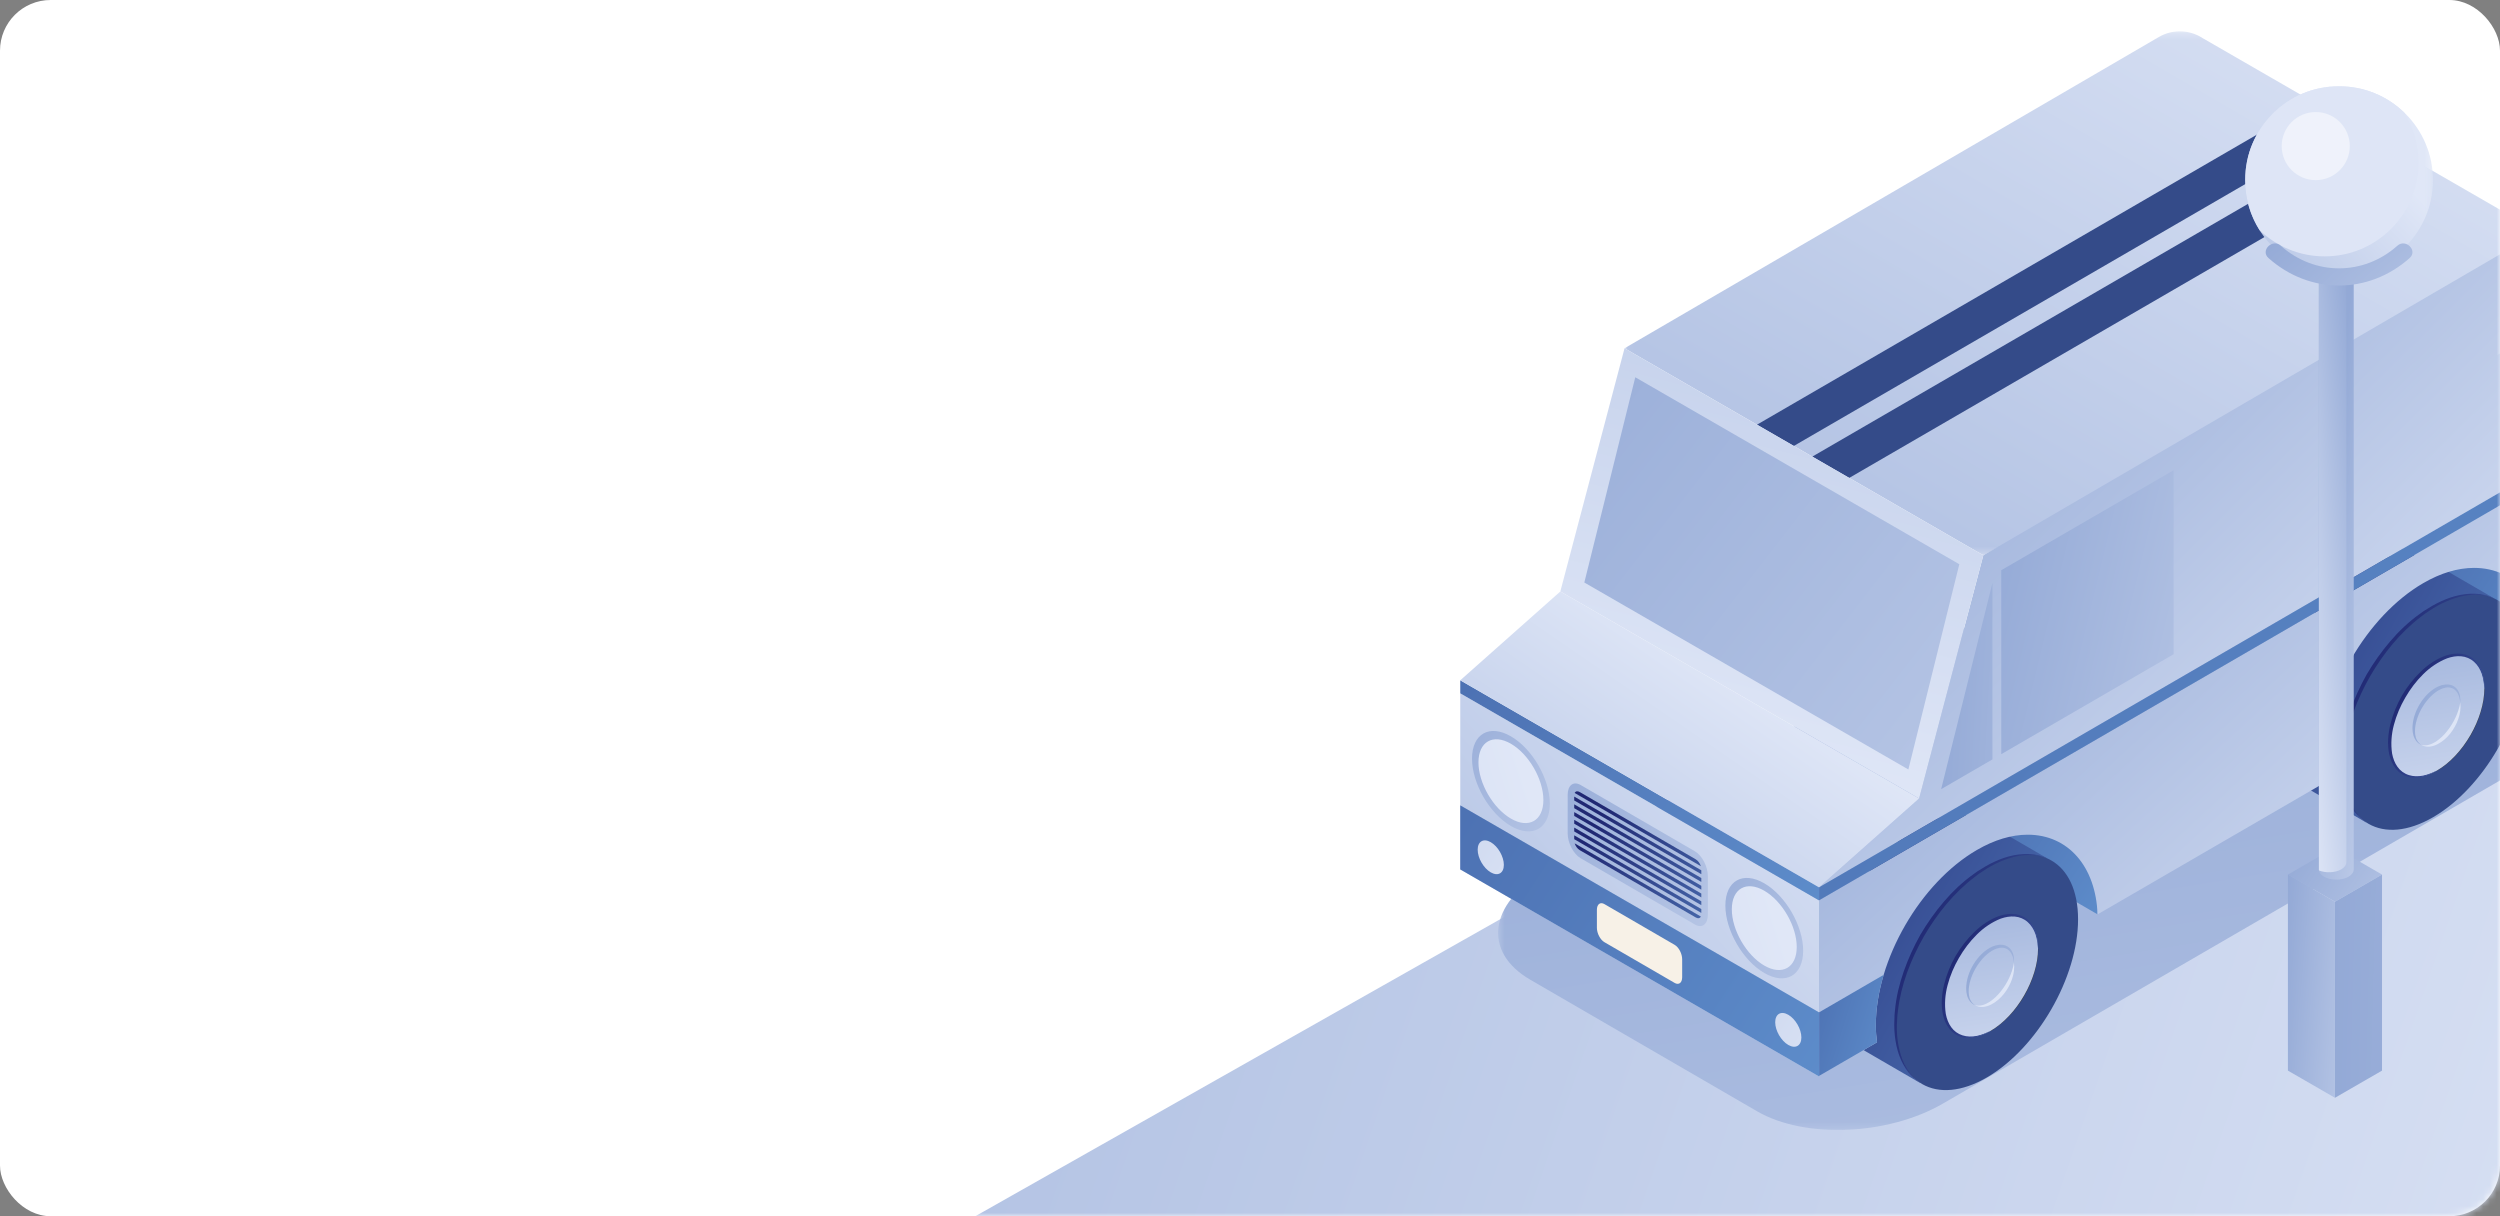 <svg id="ExpressRectangleSvg" width="370px" height="180px" viewBox="0 0 370 180" version="1.1" xmlns="http://www.w3.org/2000/svg" xmlns:xlink="http://www.w3.org/1999/xlink">
    <rect x="0" y="0" width="370" height="180" fill="#808080" stroke="none"/>
    <defs>
        <rect id="pathRectangleExpres-1" x="0" y="0" width="370" height="180" rx="7.5"></rect>
        <linearGradient id="linearGradientRectangleExpres-1" x1="-67.703%" y1="55.32%" x2="120.475%" y2="92.681%">
            <stop stop-color="#93A9D6" offset="0%"></stop>
            <stop stop-color="#E0E7F7" offset="100%"></stop>
        </linearGradient>
        <polygon id="path-4" points="0.516 0.376 163.215 0.376 163.215 94.749 0.516 94.749"></polygon>
        <linearGradient id="linearGradientRectangleExpres-2" x1="35.268%" y1="0%" x2="124.222%" y2="317.767%">
            <stop stop-color="#93A9D6" offset="0%"></stop>
            <stop stop-color="#E0E7F7" offset="100%"></stop>
        </linearGradient>
        <polygon id="path-7" points="0.03 0.23 138.925 0.23 138.925 77.776 0.03 77.776"></polygon>
        <linearGradient id="linearGradientRectangleExpres-3" x1="-52.981%" y1="150.13%" x2="107.134%" y2="-5.401%">
            <stop stop-color="#93A9D6" offset="0%"></stop>
            <stop stop-color="#E0E7F7" offset="100%"></stop>
        </linearGradient>
        <linearGradient id="linearGradientRectangleExpres-4" x1="209.318%" y1="142.723%" x2="-348.412%" y2="-131.291%">
            <stop stop-color="#6BA3DE" offset="0%"></stop>
            <stop stop-color="#202873" offset="100%"></stop>
        </linearGradient>
        <linearGradient id="linearGradientRectangleExpres-5" x1="209.318%" y1="142.723%" x2="-38.323%" y2="-24.562%">
            <stop stop-color="#6BA3DE" offset="0%"></stop>
            <stop stop-color="#202873" offset="100%"></stop>
        </linearGradient>
        <linearGradient id="linearGradientRectangleExpres-6" x1="61.745%" y1="-51.243%" x2="82.561%" y2="161.993%">
            <stop stop-color="#93A9D6" offset="0%"></stop>
            <stop stop-color="#E0E7F7" offset="100%"></stop>
        </linearGradient>
        <linearGradient id="linearGradientRectangleExpres-7" x1="209.318%" y1="142.723%" x2="21.515%" y2="17.853%">
            <stop stop-color="#6BA3DE" offset="0%"></stop>
            <stop stop-color="#202873" offset="100%"></stop>
        </linearGradient>
        <linearGradient id="linearGradientRectangleExpres-8" x1="-600.437%" y1="-742.672%" x2="83.442%" y2="100%">
            <stop stop-color="#93A9D6" offset="0%"></stop>
            <stop stop-color="#E0E7F7" offset="100%"></stop>
        </linearGradient>
        <linearGradient id="linearGradientRectangleExpres-9" x1="0%" y1="26.572%" x2="514.68%" y2="305.839%">
            <stop stop-color="#93A9D6" offset="0%"></stop>
            <stop stop-color="#E0E7F7" offset="100%"></stop>
        </linearGradient>
        <linearGradient id="linearGradientRectangleExpres-10" x1="0%" y1="26.572%" x2="83.442%" y2="100%">
            <stop stop-color="#93A9D6" offset="0%"></stop>
            <stop stop-color="#E0E7F7" offset="100%"></stop>
        </linearGradient>
        <linearGradient id="linearGradientRectangleExpres-11" x1="-8.032%" y1="21.589%" x2="740.31%" y2="185.71%">
            <stop stop-color="#93A9D6" offset="0%"></stop>
            <stop stop-color="#E0E7F7" offset="100%"></stop>
        </linearGradient>
        <linearGradient id="linearGradientRectangleExpres-12" x1="-8.032%" y1="21.589%" x2="294.833%" y2="142.072%">
            <stop stop-color="#93A9D6" offset="0%"></stop>
            <stop stop-color="#E0E7F7" offset="100%"></stop>
        </linearGradient>
        <linearGradient id="linearGradientRectangleExpres-13" x1="-1076.625%" y1="-1048.607%" x2="286.317%" y2="231.548%">
            <stop stop-color="#93A9D6" offset="0%"></stop>
            <stop stop-color="#E0E7F7" offset="100%"></stop>
        </linearGradient>
        <linearGradient id="linearGradientRectangleExpres-14" x1="-32.605%" y1="-27.566%" x2="286.317%" y2="231.548%">
            <stop stop-color="#93A9D6" offset="0%"></stop>
            <stop stop-color="#E0E7F7" offset="100%"></stop>
        </linearGradient>
        <linearGradient id="linearGradientRectangleExpres-15" x1="-1261.098%" y1="665.98%" x2="70.152%" y2="34.894%">
            <stop stop-color="#93A9D6" offset="0%"></stop>
            <stop stop-color="#E0E7F7" offset="100%"></stop>
        </linearGradient>
        <linearGradient id="linearGradientRectangleExpres-16" x1="-52.981%" y1="150.13%" x2="70.152%" y2="34.894%">
            <stop stop-color="#93A9D6" offset="0%"></stop>
            <stop stop-color="#E0E7F7" offset="100%"></stop>
        </linearGradient>
        <linearGradient id="linearGradientRectangleExpres-17" x1="126.819%" y1="-165.022%" x2="62.523%" y2="100%">
            <stop stop-color="#93A9D6" offset="0%"></stop>
            <stop stop-color="#E0E7F7" offset="100%"></stop>
        </linearGradient>
        <linearGradient id="linearGradientRectangleExpres-18" x1="-8.032%" y1="21.589%" x2="2002.253%" y2="258.399%">
            <stop stop-color="#93A9D6" offset="0%"></stop>
            <stop stop-color="#E0E7F7" offset="100%"></stop>
        </linearGradient>
        <linearGradient id="linearGradientRectangleExpres-19" x1="100%" y1="0%" x2="174.483%" y2="160.688%">
            <stop stop-color="#93A9D6" offset="0%"></stop>
            <stop stop-color="#E0E7F7" offset="100%"></stop>
        </linearGradient>
        <linearGradient id="linearGradientRectangleExpres-20" x1="50%" y1="-20.86%" x2="0%" y2="108.016%">
            <stop stop-color="#93A9D6" offset="0%"></stop>
            <stop stop-color="#E0E7F7" offset="100%"></stop>
        </linearGradient>
        <polygon id="pathRectangleExpres-27" points="0 0.063 27.799 0.063 27.799 27.858 0 27.858"></polygon>
    </defs>
    <g stroke="none" stroke-width="1" fill="none" fill-rule="evenodd">
        <g transform="translate(-535, -810)">
            <g transform="translate(535, 810)">
                <rect x="0" y="0" width="370" height="180"></rect>
                <g>
                    <mask id="maskRectangleExpres-2" fill="white">
                        <use xlink:href="#pathRectangleExpres-1"></use>
                    </mask>
                    <use id="MaskExpressRectangle" fill="#FFFFFF" xlink:href="#pathRectangleExpres-1"></use>
                    <polygon fill="url(#linearGradientRectangleExpres-1)" mask="url(#maskRectangleExpres-2)" points="109 200 390 41 390 200"></polygon>
                    <g mask="url(#maskRectangleExpres-2)">
                        <g transform="translate(216.119, 4.067)">
                            <g>
                                <g transform="translate(5.082, 68.421)">
                                    <mask id="mask-5" fill="white">
                                        <use xlink:href="#path-4"></use>
                                    </mask>
                                    <g></g>
                                    <path d="M66.345,90.846 L156.486,38.56 C164.62,33.842 165.504,26.704 158.459,22.618 L124.87,3.134 C117.825,-0.952 105.52,-0.439 97.386,4.279 L7.246,56.565 C-0.889,61.284 -1.772,68.421 5.273,72.507 L38.862,91.991 C45.906,96.077 58.211,95.564 66.345,90.846" fill="url(#linearGradientRectangleExpres-2)" mask="url(#mask-5)"></path>
                                </g>
                                <g transform="translate(24.283, 0.338)">
                                    <mask id="mask-8" fill="white">
                                        <use xlink:href="#path-7"></use>
                                    </mask>
                                    <g></g>
                                    <path d="M0.03,47.137 L79.085,1.085 C81.354,-0.237 83.929,0.061 85.812,1.38 L85.826,1.373 L138.925,32.011 L53.129,77.776 L0.03,47.137 Z" fill="url(#linearGradientRectangleExpres-3)" mask="url(#mask-8)"></path>
                                </g>
                                <polygon fill="#344B89" points="52.103 63.51 57.568 66.663 139.904 18.903 134.438 15.749"></polygon>
                                <polygon fill="#344B89" points="43.914 58.785 49.368 61.932 131.706 14.173 126.242 11.02"></polygon>
                                <path d="M142.777,82.077 C145.372,80.572 147.9,79.809 150.295,79.809 C156.443,79.809 160.415,84.675 160.415,92.204 C160.415,92.447 160.392,92.695 160.385,92.94 L142.243,82.418 C142.422,82.306 142.597,82.182 142.777,82.077" fill="url(#linearGradientRectangleExpres-4)"></path>
                                <path d="M76.715,120.396 C79.309,118.892 81.838,118.129 84.233,118.129 C90.381,118.129 94.352,122.994 94.352,130.524 C94.352,130.766 94.33,131.015 94.322,131.259 L76.181,120.737 C76.36,120.626 76.535,120.501 76.715,120.396" fill="url(#linearGradientRectangleExpres-4)"></path>
                                <path d="M67.743,118.381 C71.555,116.17 74.996,115.998 77.452,117.501 L86.971,123.023 C84.577,121.921 81.405,122.243 77.926,124.261 C70.466,128.588 64.419,139.068 64.419,147.668 C64.419,151.771 65.799,154.702 68.048,156.178 L68.036,156.198 L58.484,150.655 C58.257,150.541 58.037,150.414 57.825,150.273 L57.825,150.273 C55.599,148.789 54.236,145.867 54.236,141.787 C54.236,133.187 60.283,122.708 67.743,118.381" fill="url(#linearGradientRectangleExpres-5)"></path>
                                <path d="M91.434,131.998 C91.434,123.398 85.387,119.934 77.927,124.261 C70.467,128.588 64.42,139.068 64.42,147.668 C64.42,156.268 70.467,159.731 77.927,155.405 C85.387,151.077 91.434,140.598 91.434,131.998" fill="#344B89"></path>
                                <path d="M78.489,148.466 C78.716,148.255 78.948,148.062 79.176,147.867 C79.391,147.654 79.612,147.453 79.817,147.235 C80.24,146.816 80.638,146.376 81.006,145.914 C81.74,144.986 82.422,144.024 83.003,142.998 C83.602,141.983 84.096,140.911 84.533,139.811 C84.751,139.26 84.931,138.694 85.084,138.117 C85.171,137.831 85.232,137.538 85.309,137.245 C85.364,136.949 85.414,136.651 85.482,136.348 L85.539,136.348 C85.538,137.569 85.318,138.782 84.961,139.946 C84.602,141.11 84.106,142.231 83.502,143.29 C82.888,144.341 82.164,145.33 81.336,146.22 C80.507,147.11 79.57,147.906 78.518,148.516 L78.489,148.466 Z" fill="#353836"></path>
                                <path d="M85.511,136.348 C85.511,131.887 82.374,130.09 78.504,132.335 C74.634,134.579 71.497,140.016 71.497,144.477 C71.497,148.938 74.634,150.735 78.504,148.49 C82.374,146.246 85.511,140.809 85.511,136.348" fill="url(#linearGradientRectangleExpres-6)"></path>
                                <path d="M78.503,148.49 C77.873,148.869 77.208,149.21 76.484,149.398 C75.762,149.578 74.989,149.629 74.247,149.435 C73.506,149.241 72.836,148.779 72.365,148.169 C71.891,147.558 71.597,146.828 71.427,146.085 C71.125,144.585 71.256,143.04 71.622,141.585 C71.988,140.124 72.567,138.726 73.306,137.419 C74.069,136.128 74.99,134.929 76.07,133.884 C77.145,132.842 78.412,131.959 79.853,131.466 C80.578,131.243 81.35,131.124 82.115,131.221 C82.877,131.312 83.618,131.648 84.165,132.186 C84.715,132.725 85.067,133.421 85.277,134.138 C85.479,134.862 85.523,135.61 85.51,136.348 C85.461,135.611 85.364,134.877 85.131,134.184 C84.886,133.499 84.508,132.86 83.974,132.395 C83.448,131.922 82.773,131.643 82.074,131.584 C81.375,131.522 80.666,131.655 79.996,131.888 C78.672,132.414 77.454,133.237 76.435,134.264 C75.407,135.282 74.529,136.453 73.804,137.71 C73.076,138.965 72.499,140.313 72.131,141.715 C71.752,143.113 71.644,144.584 71.86,145.997 C71.996,146.697 72.242,147.377 72.655,147.948 C73.062,148.519 73.651,148.954 74.326,149.163 C74.998,149.384 75.739,149.383 76.45,149.248 C77.163,149.102 77.843,148.816 78.503,148.49" fill="url(#linearGradientRectangleExpres-7)"></path>
                                <path d="M76.189,144.693 C76.978,144.919 77.728,144.596 78.359,144.199 C78.988,143.773 79.55,143.242 80.019,142.632 C80.502,142.033 80.907,141.367 81.237,140.663 C81.566,139.958 81.819,139.215 81.946,138.416 C82.05,139.219 81.938,140.062 81.662,140.836 C81.401,141.619 80.99,142.348 80.48,143.001 C79.966,143.647 79.33,144.215 78.584,144.599 C78.211,144.788 77.803,144.922 77.383,144.962 C76.965,144.988 76.527,144.923 76.189,144.693" fill="url(#linearGradientRectangleExpres-8)"></path>
                                <path d="M81.946,138.416 C81.871,137.801 81.727,137.167 81.327,136.735 C80.957,136.279 80.37,136.125 79.817,136.215 C79.261,136.315 78.723,136.579 78.255,136.94 C77.781,137.293 77.355,137.72 76.987,138.194 C76.242,139.134 75.68,140.238 75.397,141.408 C75.266,141.992 75.195,142.601 75.284,143.193 C75.359,143.782 75.646,144.365 76.19,144.693 C75.579,144.49 75.175,143.874 75.002,143.254 C74.834,142.62 74.846,141.957 74.947,141.319 C75.157,140.038 75.734,138.844 76.527,137.827 C76.933,137.324 77.396,136.861 77.933,136.486 C78.468,136.117 79.085,135.82 79.766,135.759 C80.104,135.736 80.457,135.77 80.778,135.908 C81.098,136.045 81.367,136.283 81.554,136.56 C81.929,137.125 81.999,137.798 81.946,138.416" fill="url(#linearGradientRectangleExpres-9)"></path>
                                <path d="M86.971,123.023 C85.145,122.251 83.09,122.37 81.254,122.958 C80.326,123.241 79.435,123.637 78.584,124.106 C78.157,124.336 77.748,124.6 77.344,124.872 L76.735,125.272 C76.536,125.411 76.349,125.568 76.156,125.715 C73.049,128.068 70.562,131.176 68.606,134.542 C66.683,137.926 65.234,141.641 64.776,145.523 C64.693,146.005 64.679,146.493 64.652,146.979 L64.613,147.71 L64.619,148.44 C64.649,149.415 64.768,150.386 65.001,151.331 C65.436,153.216 66.425,155.038 68.048,156.178 C66.347,155.148 65.262,153.306 64.727,151.404 C64.458,150.443 64.313,149.451 64.255,148.457 L64.229,147.71 L64.247,146.965 C64.263,146.467 64.264,145.968 64.335,145.475 C64.511,143.49 64.989,141.542 65.648,139.67 C66.306,137.796 67.131,135.982 68.107,134.252 C69.116,132.542 70.264,130.917 71.55,129.407 C72.833,127.895 74.281,126.514 75.893,125.358 C76.094,125.213 76.289,125.059 76.496,124.923 L77.129,124.531 C77.547,124.264 77.971,124.008 78.415,123.783 C79.296,123.33 80.217,122.945 81.176,122.686 C83.075,122.175 85.194,122.126 86.971,123.023" fill="url(#linearGradientRectangleExpres-7)"></path>
                                <path d="M133.797,79.858 C137.61,77.647 141.05,77.475 143.506,78.978 L153.026,84.5 C150.631,83.398 147.46,83.72 143.981,85.738 C136.521,90.065 130.474,100.545 130.474,109.145 C130.474,113.248 131.853,116.179 134.103,117.655 L134.091,117.675 L124.538,112.132 C124.312,112.018 124.092,111.891 123.88,111.75 C121.653,110.266 120.29,107.344 120.29,103.264 C120.29,94.664 126.338,84.185 133.797,79.858" fill="url(#linearGradientRectangleExpres-5)"></path>
                                <path d="M157.488,93.475 C157.488,84.875 151.441,81.411 143.981,85.738 C136.521,90.065 130.474,100.544 130.474,109.145 C130.474,117.745 136.521,121.209 143.981,116.881 C151.441,112.555 157.488,102.075 157.488,93.475" fill="#344B89"></path>
                                <path d="M144.544,109.943 C144.77,109.732 145.003,109.539 145.23,109.344 C145.446,109.131 145.666,108.931 145.871,108.713 C146.294,108.293 146.692,107.853 147.061,107.39 C147.794,106.464 148.477,105.501 149.058,104.476 C149.657,103.46 150.151,102.388 150.588,101.288 C150.805,100.737 150.985,100.171 151.138,99.594 C151.225,99.308 151.287,99.015 151.364,98.722 C151.419,98.427 151.469,98.128 151.537,97.825 L151.594,97.825 C151.593,99.046 151.372,100.259 151.015,101.423 C150.656,102.588 150.16,103.709 149.557,104.766 C148.942,105.819 148.219,106.806 147.39,107.698 C146.561,108.587 145.625,109.382 144.572,109.993 L144.544,109.943 Z" fill="#353836"></path>
                                <path d="M151.565,97.825 C151.565,93.364 148.428,91.567 144.558,93.812 C140.688,96.056 137.551,101.493 137.551,105.954 C137.551,110.415 140.688,112.212 144.558,109.968 C148.428,107.723 151.565,102.287 151.565,97.825" fill="url(#linearGradientRectangleExpres-6)"></path>
                                <path d="M144.558,109.968 C143.928,110.346 143.263,110.687 142.538,110.874 C141.817,111.055 141.043,111.106 140.301,110.912 C139.56,110.718 138.89,110.256 138.42,109.645 C137.945,109.035 137.652,108.305 137.482,107.562 C137.179,106.063 137.31,104.517 137.677,103.062 C138.043,101.601 138.622,100.203 139.36,98.896 C140.123,97.604 141.045,96.406 142.125,95.361 C143.199,94.319 144.467,93.436 145.907,92.943 C146.633,92.719 147.404,92.601 148.169,92.697 C148.931,92.789 149.672,93.125 150.22,93.663 C150.769,94.202 151.122,94.898 151.331,95.615 C151.534,96.339 151.578,97.087 151.565,97.825 C151.515,97.087 151.418,96.354 151.186,95.661 C150.941,94.976 150.563,94.337 150.028,93.872 C149.502,93.399 148.827,93.119 148.129,93.062 C147.429,92.999 146.72,93.132 146.051,93.365 C144.726,93.892 143.509,94.714 142.489,95.741 C141.462,96.758 140.584,97.931 139.859,99.187 C139.13,100.442 138.553,101.789 138.185,103.191 C137.806,104.59 137.699,106.061 137.915,107.474 C138.05,108.173 138.297,108.855 138.709,109.425 C139.117,109.997 139.705,110.431 140.38,110.641 C141.053,110.861 141.793,110.86 142.504,110.725 C143.218,110.579 143.897,110.293 144.558,109.968" fill="url(#linearGradientRectangleExpres-7)"></path>
                                <path d="M142.243,106.17 C143.032,106.395 143.783,106.074 144.414,105.676 C145.043,105.25 145.605,104.719 146.074,104.109 C146.556,103.509 146.961,102.844 147.291,102.14 C147.62,101.436 147.874,100.692 148,99.893 C148.104,100.696 147.993,101.538 147.716,102.313 C147.455,103.096 147.044,103.825 146.534,104.477 C146.02,105.125 145.385,105.692 144.638,106.075 C144.266,106.265 143.858,106.399 143.437,106.439 C143.02,106.465 142.581,106.401 142.243,106.17" fill="url(#linearGradientRectangleExpres-8)"></path>
                                <path d="M148,99.893 C147.925,99.278 147.781,98.644 147.381,98.212 C147.012,97.756 146.424,97.601 145.871,97.692 C145.316,97.792 144.778,98.056 144.309,98.417 C143.836,98.771 143.41,99.198 143.042,99.671 C142.296,100.611 141.734,101.715 141.451,102.885 C141.32,103.469 141.249,104.078 141.338,104.67 C141.414,105.259 141.7,105.842 142.244,106.17 C141.634,105.966 141.23,105.351 141.057,104.731 C140.888,104.098 140.9,103.434 141.001,102.796 C141.212,101.514 141.789,100.321 142.582,99.303 C142.988,98.801 143.45,98.338 143.987,97.963 C144.522,97.594 145.139,97.297 145.821,97.236 C146.159,97.214 146.511,97.247 146.833,97.385 C147.153,97.522 147.422,97.76 147.609,98.037 C147.983,98.602 148.054,99.275 148,99.893" fill="url(#linearGradientRectangleExpres-9)"></path>
                                <path d="M153.025,84.5 C151.2,83.728 149.144,83.847 147.309,84.434 C146.381,84.718 145.489,85.114 144.638,85.583 C144.211,85.814 143.802,86.077 143.399,86.349 L142.79,86.749 C142.59,86.888 142.404,87.045 142.211,87.192 C139.104,89.545 136.616,92.653 134.66,96.019 C132.737,99.403 131.288,103.118 130.83,107 C130.748,107.482 130.734,107.969 130.706,108.456 L130.667,109.187 L130.674,109.917 C130.704,110.892 130.822,111.863 131.055,112.808 C131.491,114.693 132.479,116.515 134.103,117.654 C132.401,116.625 131.317,114.783 130.781,112.881 C130.512,111.92 130.368,110.928 130.31,109.934 L130.283,109.188 L130.302,108.442 C130.317,107.944 130.319,107.444 130.389,106.952 C130.566,104.967 131.043,103.019 131.702,101.147 C132.361,99.273 133.186,97.459 134.162,95.729 C135.171,94.019 136.318,92.394 137.605,90.884 C138.887,89.372 140.335,87.991 141.948,86.835 C142.149,86.69 142.343,86.536 142.551,86.4 L143.184,86.008 C143.602,85.741 144.026,85.485 144.469,85.261 C145.35,84.807 146.271,84.422 147.23,84.163 C149.129,83.652 151.249,83.603 153.025,84.5" fill="url(#linearGradientRectangleExpres-7)"></path>
                                <path d="M53.099,127.256 L67.909,114.109 L77.412,78.113 L156.467,32.061 C160.642,29.628 165.872,32.654 165.874,37.502 L165.887,61.833 L165.888,61.833 L165.887,61.833 L53.099,127.256 Z" fill="url(#linearGradientRectangleExpres-10)"></path>
                                <path d="M165.888,63.761 L165.888,89.748 L160.385,92.94 C160.387,92.797 160.402,92.651 160.402,92.508 C160.402,85.015 156.24,79.98 150.043,79.98 C147.634,79.98 145.104,80.739 142.524,82.236 C134.133,87.104 127.56,98.499 127.56,108.178 C127.56,109.454 127.69,110.651 127.921,111.771 L94.322,131.259 C94.054,124.18 89.977,119.469 83.989,119.469 C81.58,119.469 79.05,120.228 76.469,121.726 C68.078,126.593 61.505,137.989 61.505,147.668 C61.505,148.546 61.567,149.387 61.679,150.194 L53.099,155.171 L53.099,129.184 L165.888,63.761 Z" fill="url(#linearGradientRectangleExpres-10)"></path>
                                <path d="M62.666,140.207 C61.917,142.716 61.505,145.245 61.505,147.667 C61.505,148.546 61.568,149.388 61.679,150.195 L53.1,155.171 L53.1,145.763 L62.666,140.207 Z" fill="url(#linearGradientRectangleExpres-4)"></path>
                                <polygon fill="url(#linearGradientRectangleExpres-4)" points="53.099 127.256 53.099 129.183 165.888 63.761 165.888 61.833"></polygon>
                                <polygon fill="url(#linearGradientRectangleExpres-11)" points="78.763 108.325 71.171 112.728 78.763 82.208"></polygon>
                                <polygon fill="url(#linearGradientRectangleExpres-12)" points="105.575 65.526 80.069 80.321 80.069 107.549 105.575 92.755"></polygon>
                                <polygon fill="url(#linearGradientRectangleExpres-3)" points="0 124.607 53.099 155.245 53.099 129.189 0 98.55"></polygon>
                                <polygon fill="url(#linearGradientRectangleExpres-4)" points="0 115.125 53.099 145.763 53.099 155.245 0 124.607"></polygon>
                                <path d="M46.611,147.228 C46.611,148.462 47.477,149.965 48.548,150.585 C49.617,151.206 50.484,150.71 50.484,149.476 C50.484,148.242 49.617,146.74 48.548,146.119 C47.477,145.498 46.611,145.995 46.611,147.228" fill="url(#linearGradientRectangleExpres-13)"></path>
                                <path d="M2.577,121.687 C2.577,122.921 3.444,124.424 4.514,125.044 C5.584,125.664 6.451,125.168 6.451,123.935 C6.451,122.701 5.584,121.198 4.514,120.577 C3.444,119.957 2.577,120.454 2.577,121.687" fill="url(#linearGradientRectangleExpres-13)"></path>
                                <path d="M21.332,135.375 L31.73,141.406 C32.344,141.763 32.841,141.385 32.841,140.563 L32.841,137.903 C32.841,137.081 32.344,136.126 31.73,135.771 L21.332,129.739 C20.718,129.383 20.221,129.761 20.221,130.583 L20.221,133.243 C20.221,134.065 20.718,135.02 21.332,135.375" fill="#F7F1E7"></path>
                                <path d="M39.236,129.958 C39.236,133.623 41.813,138.09 44.993,139.934 C48.173,141.778 50.75,140.302 50.75,136.637 C50.75,132.971 48.173,128.504 44.993,126.66 C41.813,124.816 39.236,126.292 39.236,129.958" fill="url(#linearGradientRectangleExpres-14)"></path>
                                <path d="M40.189,130.511 C40.189,133.57 42.34,137.297 44.993,138.836 C47.647,140.375 49.798,139.143 49.798,136.084 C49.798,133.025 47.647,129.298 44.993,127.758 C42.34,126.22 40.189,127.451 40.189,130.511" fill="url(#linearGradientRectangleExpres-15)"></path>
                                <path d="M1.741,108.209 C1.741,111.874 4.318,116.341 7.497,118.185 C10.677,120.029 13.255,118.553 13.255,114.887 C13.255,111.222 10.677,106.755 7.497,104.911 C4.318,103.067 1.741,104.543 1.741,108.209" fill="url(#linearGradientRectangleExpres-14)"></path>
                                <path d="M2.693,108.761 C2.693,111.82 4.845,115.548 7.498,117.087 C10.151,118.626 12.302,117.394 12.302,114.335 C12.302,111.276 10.151,107.548 7.498,106.009 C4.845,104.47 2.693,105.702 2.693,108.761" fill="url(#linearGradientRectangleExpres-15)"></path>
                                <path d="M17.813,122.95 L34.726,132.76 C35.785,133.375 36.644,132.723 36.644,131.304 L36.644,125.604 C36.644,124.186 35.785,122.538 34.726,121.924 L17.813,112.113 C16.753,111.499 15.895,112.151 15.895,113.569 L15.895,119.269 C15.895,120.688 16.753,122.335 17.813,122.95" fill="url(#linearGradientRectangleExpres-14)"></path>
                                <path d="M35.608,124.126 L16.931,113.293 C17.057,113.029 17.347,112.96 17.685,113.157 L34.854,123.115 C35.192,123.311 35.482,123.716 35.608,124.126 Z M35.675,124.738 L35.675,125.312 L16.864,114.401 L16.864,113.827 L35.675,124.738 Z M35.675,125.885 L35.675,126.459 L16.864,115.548 L16.864,114.974 L35.675,125.885 Z M35.675,127.032 L35.675,127.606 L16.864,116.695 L16.864,116.121 L35.675,127.032 Z M35.675,128.179 L35.675,128.752 L16.864,117.842 L16.864,117.268 L35.675,128.179 Z M35.675,129.326 L35.675,129.899 L16.864,118.989 L16.864,118.415 L35.675,129.326 Z M35.675,130.473 L35.675,131.046 L16.864,120.135 L16.864,119.562 L35.675,130.473 Z M16.931,120.747 L35.608,131.581 C35.482,131.845 35.192,131.913 34.854,131.717 L17.685,121.758 C17.347,121.562 17.057,121.157 16.931,120.747 Z" fill="url(#linearGradientRectangleExpres-7)"></path>
                                <polygon fill="url(#linearGradientRectangleExpres-4)" points="0 96.617 0 98.55 53.099 129.189 53.099 127.255"></polygon>
                                <polygon fill="url(#linearGradientRectangleExpres-16)" points="67.908 114.109 14.809 83.471 0 96.617 53.099 127.256"></polygon>
                                <polygon fill="url(#linearGradientRectangleExpres-17)" points="24.313 47.475 14.809 83.471 67.908 114.109 77.412 78.113"></polygon>
                                <polygon fill="url(#linearGradientRectangleExpres-14)" points="73.86 79.44 25.902 51.768 18.361 82.145 66.319 109.816"></polygon>
                            </g>
                            <g transform="translate(116.162, 8.181)">
                                <polygon fill="url(#linearGradientRectangleExpres-12)" points="20.257 117.188 13.294 113.167 6.329 117.188 13.294 121.208"></polygon>
                                <polygon fill="url(#linearGradientRectangleExpres-18)" points="13.294 121.209 13.294 150.224 20.257 146.204 20.257 117.188"></polygon>
                                <polygon fill="url(#linearGradientRectangleExpres-12)" points="6.33 146.204 13.294 150.224 13.294 121.208 6.33 117.188"></polygon>
                                <g transform="translate(0, 0.451)">
                                    <path d="M16.071,27.212 L10.913,27.212 L10.913,115.993 C10.911,116.377 11.162,116.76 11.665,117.051 C12.67,117.63 14.308,117.63 15.313,117.051 C15.814,116.761 16.064,116.379 16.064,115.997 L16.071,115.997 L16.071,27.212 Z" fill="url(#linearGradientRectangleExpres-19)"></path>
                                    <path d="M10.914,27.212 L10.914,115.993 C10.914,116.04 10.929,116.086 10.936,116.132 C11.939,116.534 13.334,116.479 14.227,115.965 C14.73,115.674 14.978,115.293 14.978,114.912 L14.986,114.912 L14.986,27.212 L10.914,27.212 Z" fill="url(#linearGradientRectangleExpres-20)"></path>
                                    <g>
                                        <mask id="maskRectangleExpres-28" fill="white">
                                            <use xlink:href="#pathRectangleExpres-27"></use>
                                        </mask>
                                        <g></g>
                                        <path d="M27.799,13.961 C27.799,21.637 21.576,27.858 13.899,27.858 C6.224,27.858 -5.14734354e-05,21.637 -5.14734354e-05,13.961 C-5.14734354e-05,6.285 6.224,0.063 13.899,0.063 C21.576,0.063 27.799,6.285 27.799,13.961" fill="url(#linearGradientRectangleExpres-16)" mask="url(#maskRectangleExpres-28)"></path>
                                    </g>
                                    <path d="M13.899,0.063 C6.224,0.063 0,6.285 0,13.961 C0,16.686 0.786,19.225 2.143,21.37 C4.641,23.769 8.03,25.245 11.765,25.245 C19.443,25.245 25.665,19.023 25.665,11.347 C25.665,8.622 24.878,6.083 23.523,3.938 C21.025,1.54 17.635,0.063 13.899,0.063" fill="#DEE5F6"></path>
                                    <path d="M15.488,8.922 C15.488,11.705 13.231,13.961 10.448,13.961 C7.665,13.961 5.409,11.705 5.409,8.922 C5.409,6.139 7.665,3.883 10.448,3.883 C13.231,3.883 15.488,6.139 15.488,8.922" fill="#FFFFFF" opacity="0.5"></path>
                                    <path d="M3.45,25.487 C9.535,30.918 18.263,30.918 24.349,25.488 C25.59,24.381 23.763,22.567 22.529,23.668 C17.526,28.133 10.273,28.133 5.269,23.668 C4.036,22.566 2.209,24.38 3.45,25.487" fill="url(#linearGradientRectangleExpres-12)"></path>
                                </g>
                            </g>
                        </g>
                    </g>
                </g>
            </g>
        </g>
    </g>
</svg>
